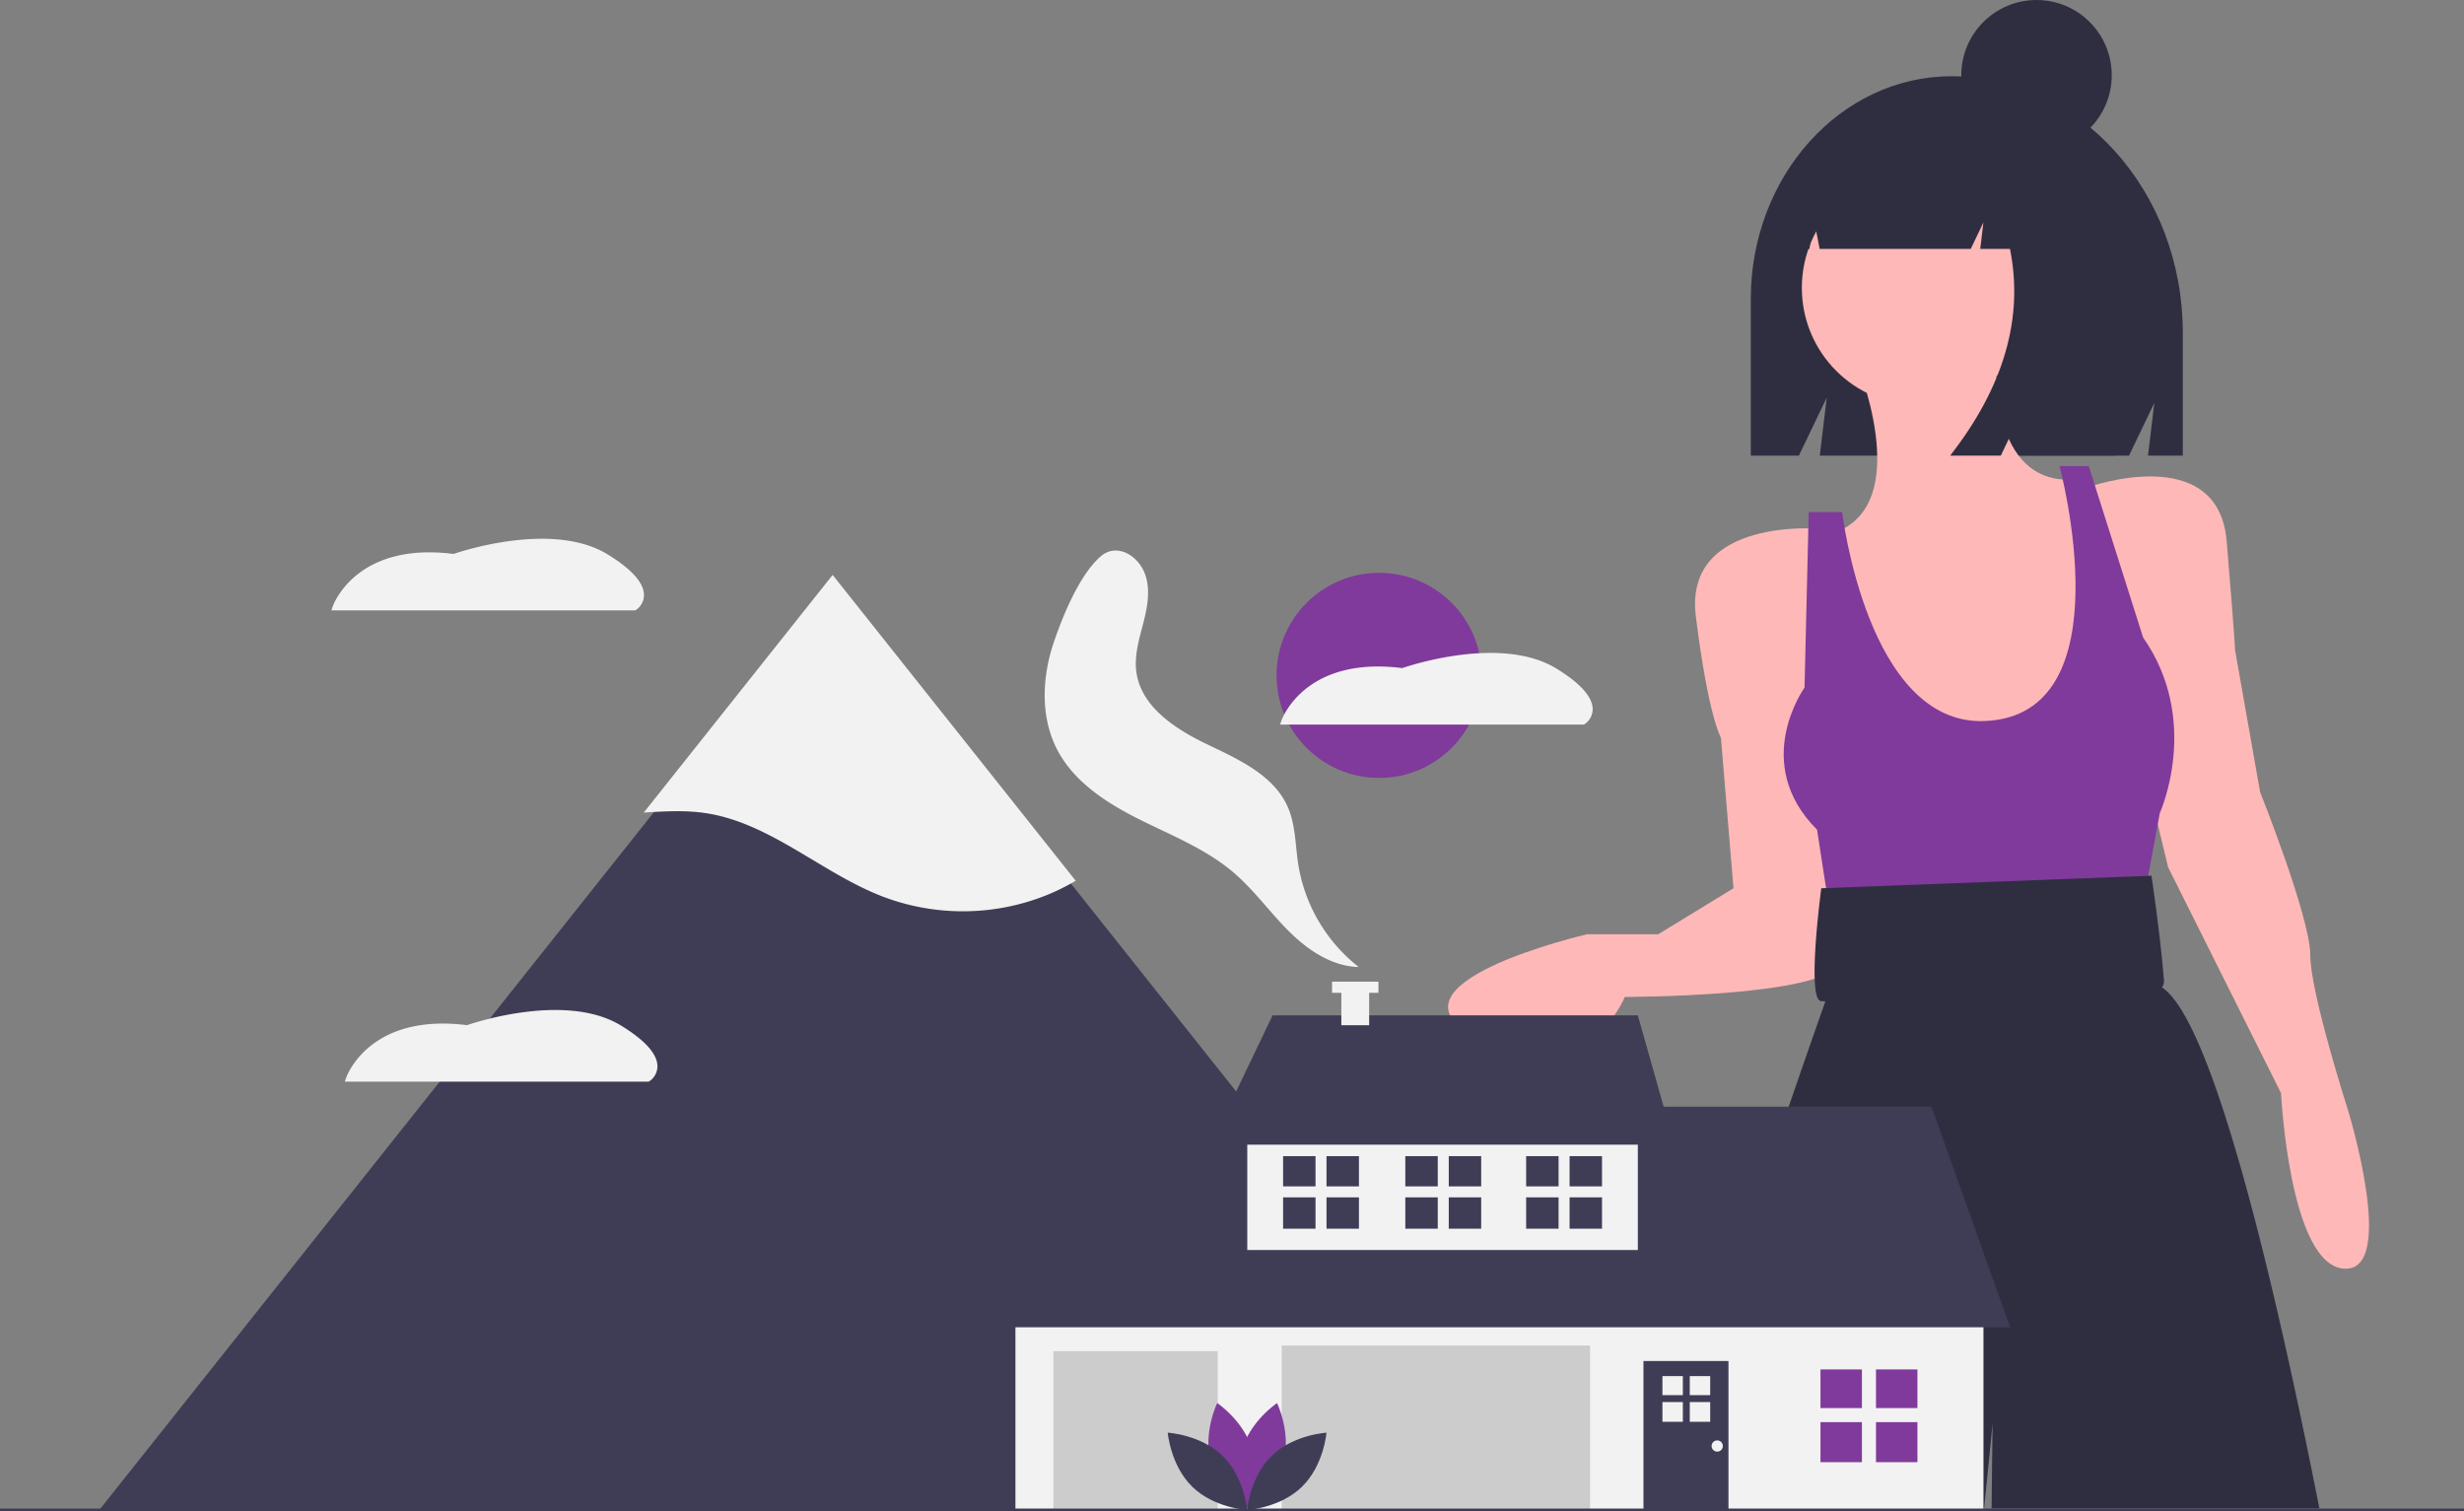 <svg xmlns="http://www.w3.org/2000/svg" data-name="Layer 1" width="1157.574" height="710" viewBox="0 0 1157.574 710" xmlns:xlink="http://www.w3.org/1999/xlink"><rect x="0" y="0" width="1157.574" height="710" fill="#808080" stroke="none"/><title>build_your_ home</title><path d="M938.088,130.813h-0c-52.119,0-94.37,46.889-94.37,104.73v73.488H866.319l13.085-27.228-3.271,27.228h145.273l11.895-24.752-2.974,24.752h16.356V251.33C1046.684,184.77,998.064,130.813,938.088,130.813Z" transform="translate(-21.213 -95)" fill="#2f2e41"/><path d="M892.535,262.894s29.455,68.728-9.818,82.474l39.273,129.602,66.765-3.927,17.673-43.201-3.927-64.801-5.891-43.201s-41.237,9.818-37.31-62.837Z" transform="translate(-21.213 -95)" fill="#ffb8b8"/><path d="M876.826,343.404s-64.801-5.891-58.91,41.237,11.782,56.946,11.782,56.946l5.891,70.692-35.346,21.6H766.861s-102.111,23.564-51.055,49.092,68.728-19.637,68.728-19.637,94.256,0,100.147-15.709S876.826,343.404,876.826,343.404Z" transform="translate(-21.213 -95)" fill="#ffb8b8"/><path d="M1002.501,323.767s60.874-21.6,64.801,25.528,3.927,51.055,3.927,51.055l11.782,66.765s23.564,58.91,23.564,76.583,17.673,72.656,17.673,72.656,23.564,76.583-1.964,74.619-29.455-82.474-29.455-82.474l-53.019-106.038-15.709-64.801Z" transform="translate(-21.213 -95)" fill="#ffb8b8"/><path d="M886.644,335.55H870.935l-1.964,82.474s-25.528,35.346,5.891,66.765l7.855,51.055,143.348-5.891,9.818-53.019s19.637-43.201-7.855-82.474l-25.528-80.51H988.755s31.836,117.384-35.346,119.784C898.426,435.697,886.644,335.55,886.644,335.55Z" transform="translate(-21.213 -95)" fill="#803a9b"/><path d="M956.863,803.603c.25-24.973.47-39.97.47-39.97s-1.482,14.996-3.997,39.97H799.113c40.752-128.404,78.124-233.933,79.637-238.17a.652.652,0,0,1,.042-.136l4.759-15.852v-.01l2.014-6.721v-.031l2.129-7.044,2.88-9.612,127.632-3.924,3.569,8.025,12.148,27.311a10.283,10.283,0,0,1,2.964,1.398c21.843,14.308,49.112,119.127,73.97,244.766Z" transform="translate(-21.213 -95)" fill="#2f2e41"/><path d="M1031.956,506.389l-155.13,5.891s-7.08,53.019,0,53.019c1.964,0,162.985,13.746,161.021-9.818S1031.956,506.389,1031.956,506.389Z" transform="translate(-21.213 -95)" fill="#2f2e41"/><circle cx="901.672" cy="135.21" r="55.175" fill="#ffb8b8"/><path d="M964.916,159.662c-9.475-12.2-23.45-19.928-39.051-19.928h-1.853c-35.723,0-64.681,32.325-64.681,72.2v0h11.97l1.933-14.714,2.834,14.714h70.992L953.007,199.486l-1.487,12.448h13.966q9.776,48.548-28.092,97.096h23.791L973.081,284.134l-2.974,24.896H1015.458l8.922-57.262C1024.38,208.884,999.463,172.52,964.916,159.662Z" transform="translate(-21.213 -95)" fill="#2f2e41"/><circle cx="956.742" cy="35.346" r="35.346" fill="#2f2e41"/><circle cx="647.905" cy="317.274" r="48.183" fill="#803a9b"/><path d="M323.746,374.597a8.465,8.465,0,0,1-3.789,6.957l-.317.198H176.906l.574-1.749c.099-.31,10.548-30.633,56.804-24.778,4.363-1.492,46.936-15.392,72.42.224C318.01,362.379,323.746,368.821,323.746,374.597Z" transform="translate(-21.213 -95)" fill="#f2f2f2"/><path d="M551.676,621.283c14.366.308,25.795,10.719,25.795,10.719s-11.864,9.911-26.231,9.603-25.795-10.719-25.795-10.719S537.31,620.975,551.676,621.283Z" transform="translate(-21.213 -95)" fill="#803a9b"/><path d="M479.449,572.243c12.979,6.166,27.863,1.985,27.863,1.985s-6.161-14.179-19.14-20.345-27.863-1.985-27.863-1.985S466.47,566.077,479.449,572.243Z" transform="translate(-21.213 -95)" fill="#803a9b"/><path d="M480.769,566.116c14.31-1.308,26.836,7.753,26.836,7.753s-10.676,11.182-24.986,12.489-26.836-7.753-26.836-7.753S466.459,567.423,480.769,566.116Z" transform="translate(-21.213 -95)" fill="#3f3d56"/><path d="M533.225,568.593c-1.372,14.304,7.634,26.87,7.634,26.87s11.229-10.626,12.601-24.93-7.634-26.87-7.634-26.87S534.597,554.289,533.225,568.593Z" transform="translate(-21.213 -95)" fill="#3f3d56"/><path d="M600.619,656.32c-7.506,12.254-4.923,27.496-4.923,27.496s14.752-4.625,22.257-16.879,4.923-27.496,4.923-27.496S608.124,644.066,600.619,656.32Z" transform="translate(-21.213 -95)" fill="#3f3d56"/><path d="M578.844,789.549l1.094-.739a34.269,34.269,0,0,1-6.048-19.004c.031-9.939,4.912-19.131,9.634-28.021.876-1.65,1.75-3.295,2.59-4.939a107.809,107.809,0,0,0,8.385-21.051c7.323-27.214.113-59.321-19.286-85.887-15.389-21.074-38.33-39.503-70.132-56.339l-.618,1.167c31.621,16.74,54.415,35.041,69.684,55.95,19.166,26.246,26.297,57.934,19.077,84.765a106.528,106.528,0,0,1-8.285,20.793c-.838,1.638-1.708,3.276-2.581,4.92-4.796,9.032-9.756,18.371-9.788,28.637A35.601,35.601,0,0,0,578.844,789.549Z" transform="translate(-21.213 -95)" fill="#3f3d56"/><circle cx="421.179" cy="467.763" r="12.541" fill="#3f3d56"/><polygon points="737.032 709.366 46.624 709.366 58.274 694.707 229.206 479.657 237.074 469.756 307.699 380.901 391.828 275.056 500.096 411.27 737.032 709.366" fill="#3f3d56"/><path d="M526.569,508.747a101.315,101.315,0,0,1-13.888,6.864,105.924,105.924,0,0,1-76.297.752c-29.14-11.062-53.359-35.044-84.212-39.457-9.44-1.351-18.977-.759-28.521-.188l88.73-111.633Z" transform="translate(-21.213 -95)" fill="#f2f2f2"/><path d="M559.385,365.387c2.35,7.271.79,15.18-1.125,22.578s-4.194,14.965-3.215,22.543c2.115,16.377,18.151,26.88,33.035,34.029s31.631,14.568,38.191,29.722c3.628,8.382,3.457,17.837,4.869,26.861a76.708,76.708,0,0,0,28.374,48.155c-12.638-.3-23.959-7.984-32.906-16.916s-16.368-19.382-25.995-27.576c-12.975-11.044-29.18-17.366-44.411-25.002s-30.408-17.451-38.292-32.556c-8.06-15.441-7.168-34.322-1.525-50.8,4.191-12.238,11.898-31.229,21.821-39.965C546.016,349.584,556.43,356.245,559.385,365.387Z" transform="translate(-21.213 -95)" fill="#f2f2f2"/><rect x="477.049" y="612.963" width="454.772" height="96.367" fill="#f2f2f2"/><polygon points="462.528 623.524 512.032 519.896 907.399 519.896 944.362 623.524 462.528 623.524" fill="#3f3d56"/><rect x="585.957" y="526.497" width="183.493" height="60.724" fill="#f2f2f2"/><polygon points="597.837 476.993 568.795 537.718 786.611 537.718 769.449 476.993 597.837 476.993" fill="#3f3d56"/><rect x="602.128" y="632.104" width="144.88" height="77.225" fill="#ccc"/><rect x="494.87" y="634.744" width="77.225" height="74.585" fill="#ccc"/><rect x="772.09" y="639.365" width="39.933" height="69.965" fill="#3f3d56"/><rect x="855.255" y="643.325" width="19.471" height="18.151" fill="#803a9b"/><rect x="881.327" y="643.325" width="19.471" height="18.151" fill="#803a9b"/><rect x="855.255" y="668.077" width="19.471" height="18.811" fill="#803a9b"/><rect x="881.327" y="668.077" width="19.471" height="18.811" fill="#803a9b"/><rect x="602.788" y="543.113" width="15.238" height="14.205" fill="#3f3d56"/><rect x="623.192" y="543.113" width="15.238" height="14.205" fill="#3f3d56"/><rect x="602.788" y="562.484" width="15.238" height="14.722" fill="#3f3d56"/><rect x="623.192" y="562.484" width="15.238" height="14.722" fill="#3f3d56"/><rect x="716.976" y="543.113" width="15.238" height="14.205" fill="#3f3d56"/><rect x="737.38" y="543.113" width="15.238" height="14.205" fill="#3f3d56"/><rect x="716.976" y="562.484" width="15.238" height="14.722" fill="#3f3d56"/><rect x="737.38" y="562.484" width="15.238" height="14.722" fill="#3f3d56"/><rect x="660.212" y="543.113" width="15.238" height="14.205" fill="#3f3d56"/><rect x="680.616" y="543.113" width="15.238" height="14.205" fill="#3f3d56"/><rect x="660.212" y="562.484" width="15.238" height="14.722" fill="#3f3d56"/><rect x="680.616" y="562.484" width="15.238" height="14.722" fill="#3f3d56"/><rect x="781" y="646.453" width="9.595" height="8.944" fill="#f2f2f2"/><rect x="793.847" y="646.453" width="9.595" height="8.944" fill="#f2f2f2"/><rect x="781" y="658.65" width="9.595" height="9.269" fill="#f2f2f2"/><rect x="793.847" y="658.65" width="9.595" height="9.269" fill="#f2f2f2"/><circle cx="806.742" cy="679.298" r="2.64" fill="#f2f2f2"/><polygon points="647.575 461.163 625.793 461.163 625.793 466.397 630.15 466.397 630.15 481.624 643.219 481.624 643.219 466.397 647.575 466.397 647.575 461.163" fill="#f2f2f2"/><path d="M624.175,781.881c-3.752,13.871-16.605,22.462-16.605,22.462s-6.769-13.899-3.017-27.77,16.605-22.462,16.605-22.462S627.927,768.009,624.175,781.881Z" transform="translate(-21.213 -95)" fill="#803a9b"/><path d="M590.039,781.881c3.752,13.871,16.605,22.462,16.605,22.462s6.769-13.899,3.017-27.77-16.605-22.462-16.605-22.462S586.286,768.009,590.039,781.881Z" transform="translate(-21.213 -95)" fill="#803a9b"/><path d="M595.552,778.9c10.297,10.023,11.554,25.432,11.554,25.432s-15.437-.843-25.733-10.866-11.554-25.432-11.554-25.432S585.256,768.876,595.552,778.9Z" transform="translate(-21.213 -95)" fill="#3f3d56"/><path d="M618.661,778.9c-10.297,10.023-11.554,25.432-11.554,25.432s15.437-.843,25.733-10.866,11.554-25.432,11.554-25.432S628.958,768.876,618.661,778.9Z" transform="translate(-21.213 -95)" fill="#3f3d56"/><rect y="708.68" width="1157.574" height="1.32" fill="#3f3d56"/><path d="M769.445,428.221a8.465,8.465,0,0,1-3.789,6.957l-.317.198H622.604l.574-1.749c.099-.31,10.548-30.633,56.804-24.778,4.363-1.492,46.936-15.392,72.42.224C763.709,416.003,769.445,422.445,769.445,428.221Z" transform="translate(-21.213 -95)" fill="#f2f2f2"/><path d="M330.071,595.966a8.465,8.465,0,0,1-3.789,6.957l-.317.198H183.23l.574-1.749c.099-.31,10.548-30.633,56.804-24.778,4.363-1.492,46.936-15.392,72.42.224C324.335,583.749,330.071,590.191,330.071,595.966Z" transform="translate(-21.213 -95)" fill="#f2f2f2"/></svg>